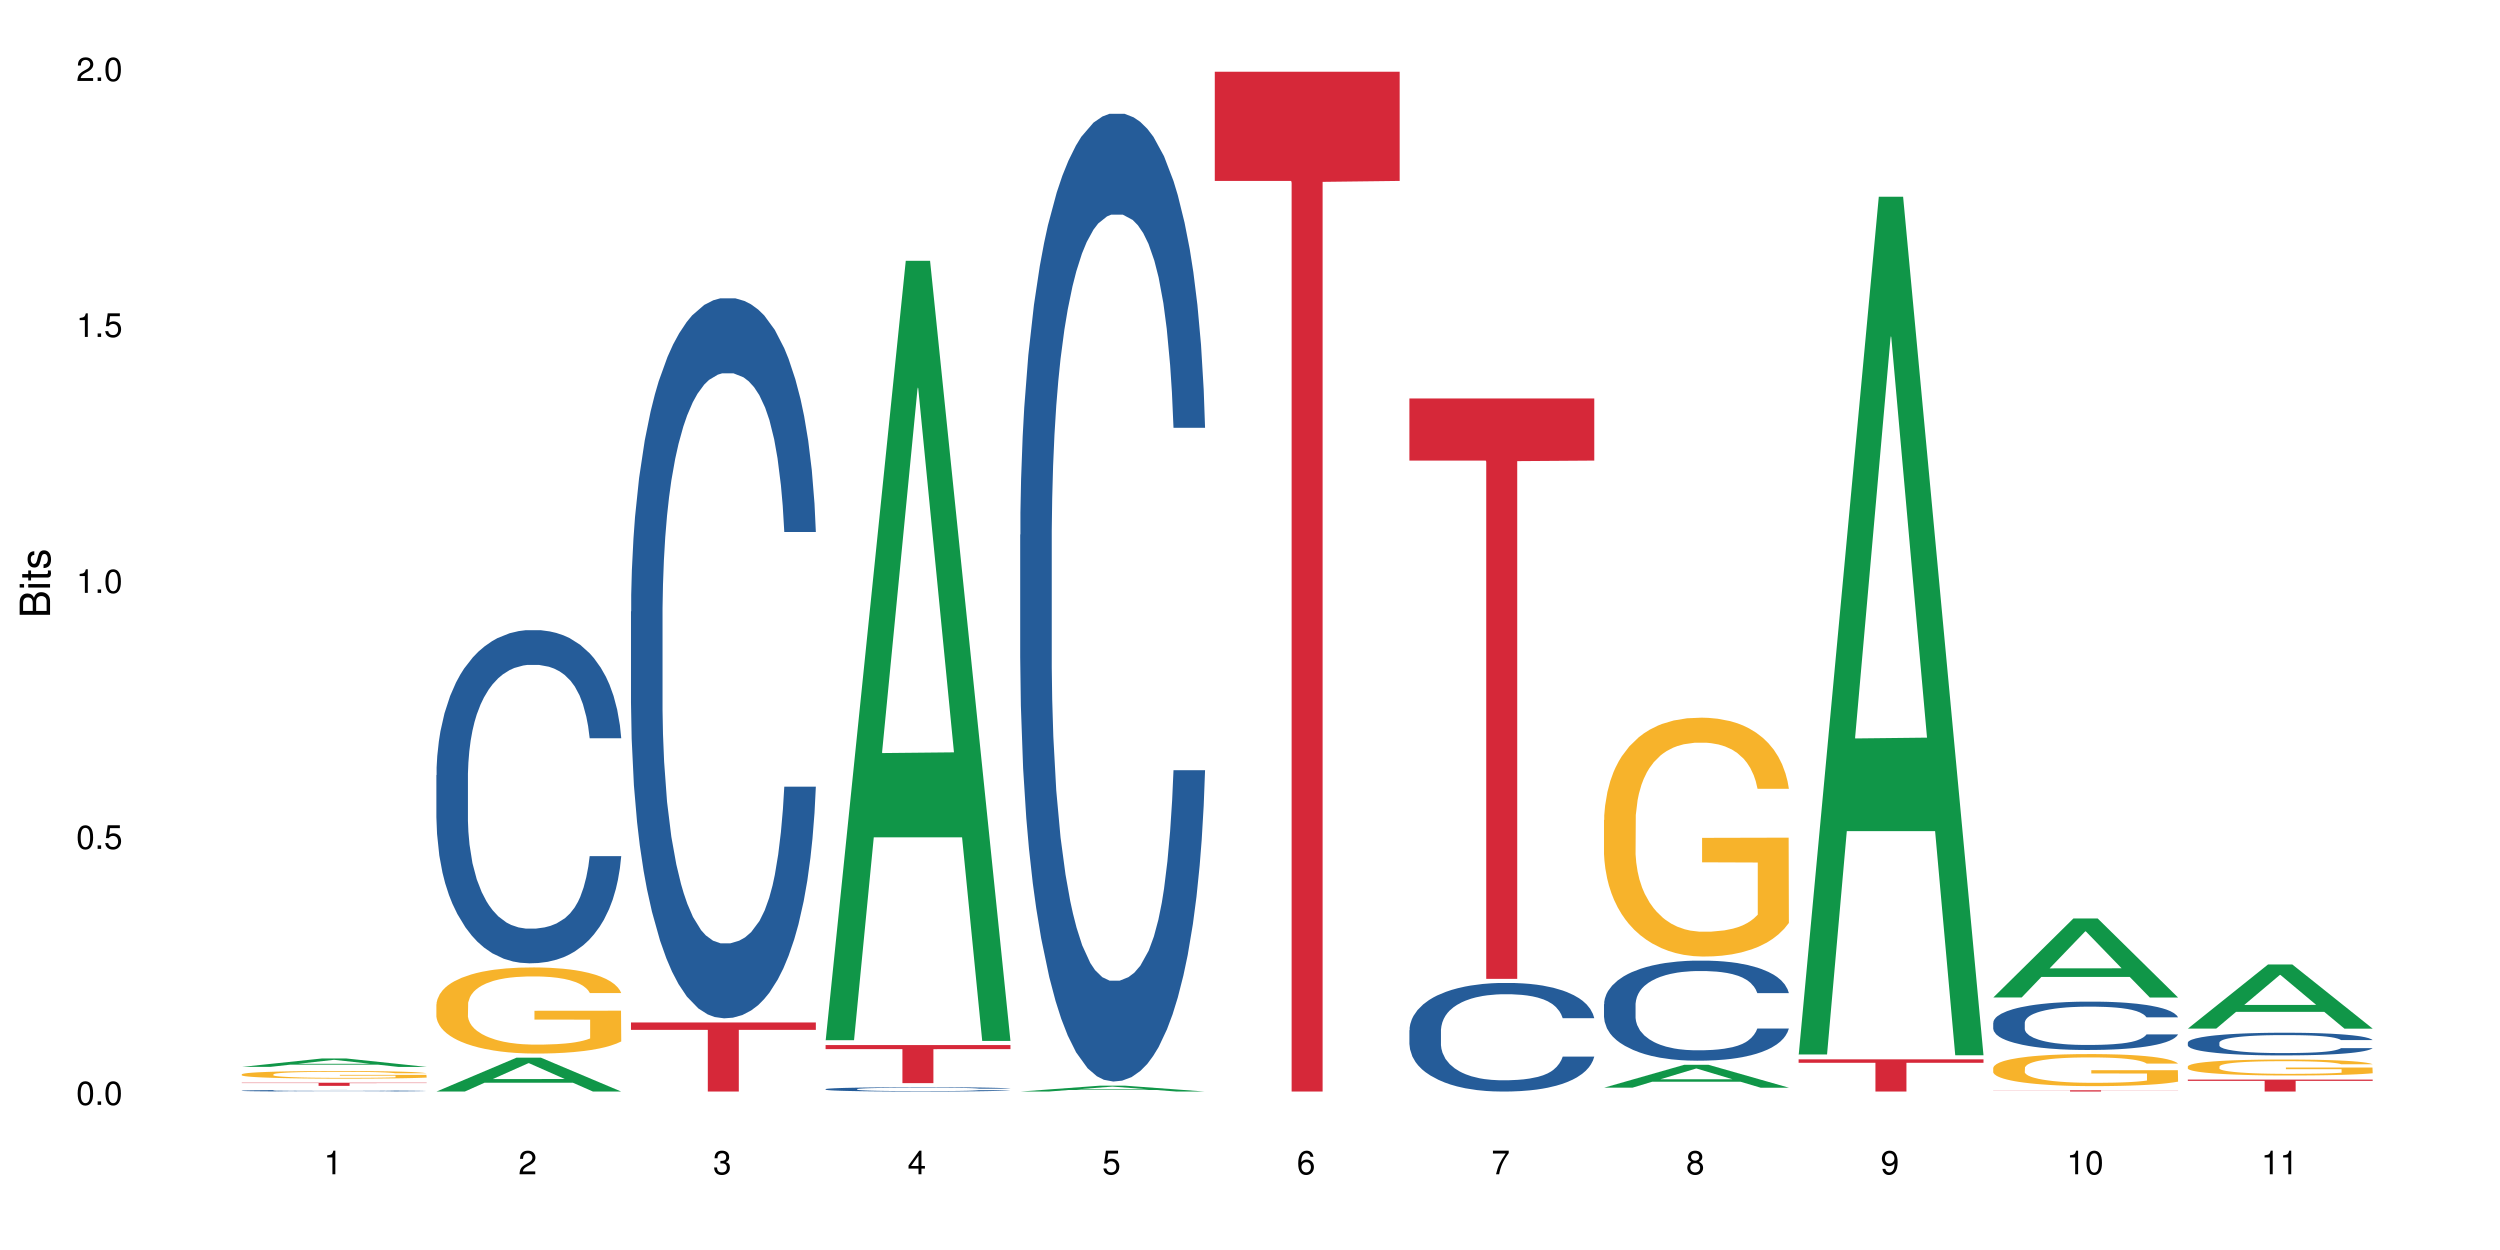 <?xml version="1.0" encoding="UTF-8"?>
<svg xmlns="http://www.w3.org/2000/svg" xmlns:xlink="http://www.w3.org/1999/xlink" width="720pt" height="360pt" viewBox="0 0 720 360" version="1.1">
<defs>
<g>
<symbol overflow="visible" id="glyph0-0">
<path style="stroke:none;" d=""/>
</symbol>
<symbol overflow="visible" id="glyph0-1">
<path style="stroke:none;" d="M 2.641 -6.797 C 2 -6.797 1.422 -6.531 1.078 -6.047 C 0.641 -5.453 0.406 -4.547 0.406 -3.297 C 0.406 -1 1.188 0.219 2.641 0.219 C 4.078 0.219 4.859 -1 4.859 -3.234 C 4.859 -4.562 4.656 -5.438 4.203 -6.047 C 3.844 -6.531 3.281 -6.797 2.641 -6.797 Z M 2.641 -6.047 C 3.547 -6.047 4 -5.125 4 -3.312 C 4 -1.375 3.562 -0.484 2.625 -0.484 C 1.734 -0.484 1.281 -1.422 1.281 -3.281 C 1.281 -5.141 1.734 -6.047 2.641 -6.047 Z M 2.641 -6.047 "/>
</symbol>
<symbol overflow="visible" id="glyph0-2">
<path style="stroke:none;" d="M 1.828 -1 L 0.828 -1 L 0.828 0 L 1.828 0 Z M 1.828 -1 "/>
</symbol>
<symbol overflow="visible" id="glyph0-3">
<path style="stroke:none;" d="M 4.562 -6.797 L 1.062 -6.797 L 0.547 -3.094 L 1.328 -3.094 C 1.719 -3.562 2.047 -3.734 2.578 -3.734 C 3.484 -3.734 4.062 -3.109 4.062 -2.094 C 4.062 -1.125 3.484 -0.531 2.578 -0.531 C 1.828 -0.531 1.375 -0.906 1.188 -1.672 L 0.328 -1.672 C 0.453 -1.109 0.547 -0.844 0.75 -0.594 C 1.125 -0.078 1.828 0.219 2.594 0.219 C 3.969 0.219 4.922 -0.781 4.922 -2.219 C 4.922 -3.562 4.031 -4.484 2.719 -4.484 C 2.25 -4.484 1.859 -4.359 1.469 -4.062 L 1.734 -5.969 L 4.562 -5.969 Z M 4.562 -6.797 "/>
</symbol>
<symbol overflow="visible" id="glyph0-4">
<path style="stroke:none;" d="M 2.484 -4.844 L 2.484 0 L 3.328 0 L 3.328 -6.797 L 2.766 -6.797 C 2.469 -5.75 2.281 -5.609 0.984 -5.453 L 0.984 -4.844 Z M 2.484 -4.844 "/>
</symbol>
<symbol overflow="visible" id="glyph0-5">
<path style="stroke:none;" d="M 4.859 -0.828 L 1.281 -0.828 C 1.359 -1.391 1.672 -1.75 2.5 -2.234 L 3.469 -2.75 C 4.406 -3.266 4.906 -3.969 4.906 -4.812 C 4.906 -5.375 4.672 -5.906 4.266 -6.266 C 3.859 -6.625 3.375 -6.797 2.719 -6.797 C 1.859 -6.797 1.219 -6.5 0.844 -5.922 C 0.609 -5.562 0.5 -5.125 0.484 -4.438 L 1.328 -4.438 C 1.359 -4.906 1.406 -5.188 1.531 -5.406 C 1.75 -5.812 2.188 -6.062 2.703 -6.062 C 3.469 -6.062 4.031 -5.516 4.031 -4.781 C 4.031 -4.25 3.719 -3.797 3.125 -3.438 L 2.234 -2.938 C 0.812 -2.141 0.406 -1.5 0.328 0 L 4.859 0 Z M 4.859 -0.828 "/>
</symbol>
<symbol overflow="visible" id="glyph0-6">
<path style="stroke:none;" d="M 2.125 -3.125 L 2.578 -3.125 C 3.516 -3.125 3.984 -2.703 3.984 -1.891 C 3.984 -1.031 3.469 -0.531 2.578 -0.531 C 1.656 -0.531 1.203 -0.984 1.156 -1.969 L 0.312 -1.969 C 0.344 -1.422 0.438 -1.078 0.609 -0.766 C 0.953 -0.109 1.625 0.219 2.547 0.219 C 3.953 0.219 4.859 -0.609 4.859 -1.906 C 4.859 -2.766 4.516 -3.25 3.703 -3.516 C 4.344 -3.766 4.656 -4.25 4.656 -4.938 C 4.656 -6.109 3.875 -6.797 2.578 -6.797 C 1.203 -6.797 0.484 -6.047 0.453 -4.609 L 1.297 -4.609 C 1.312 -5.016 1.344 -5.25 1.453 -5.453 C 1.641 -5.828 2.062 -6.062 2.594 -6.062 C 3.344 -6.062 3.797 -5.625 3.797 -4.906 C 3.797 -4.422 3.609 -4.141 3.25 -3.984 C 3.016 -3.891 2.719 -3.844 2.125 -3.844 Z M 2.125 -3.125 "/>
</symbol>
<symbol overflow="visible" id="glyph0-7">
<path style="stroke:none;" d="M 3.141 -1.625 L 3.141 0 L 3.984 0 L 3.984 -1.625 L 4.984 -1.625 L 4.984 -2.391 L 3.984 -2.391 L 3.984 -6.797 L 3.359 -6.797 L 0.266 -2.516 L 0.266 -1.625 Z M 3.141 -2.391 L 1 -2.391 L 3.141 -5.359 Z M 3.141 -2.391 "/>
</symbol>
<symbol overflow="visible" id="glyph0-8">
<path style="stroke:none;" d="M 4.781 -5.031 C 4.609 -6.141 3.891 -6.797 2.844 -6.797 C 2.094 -6.797 1.422 -6.438 1.031 -5.828 C 0.609 -5.172 0.406 -4.344 0.406 -3.094 C 0.406 -1.953 0.578 -1.234 0.984 -0.625 C 1.359 -0.078 1.953 0.219 2.703 0.219 C 3.984 0.219 4.922 -0.734 4.922 -2.078 C 4.922 -3.344 4.062 -4.234 2.844 -4.234 C 2.172 -4.234 1.641 -3.969 1.281 -3.469 C 1.281 -5.125 1.828 -6.047 2.797 -6.047 C 3.391 -6.047 3.797 -5.672 3.938 -5.031 Z M 2.734 -3.484 C 3.547 -3.484 4.062 -2.922 4.062 -2 C 4.062 -1.156 3.484 -0.531 2.703 -0.531 C 1.922 -0.531 1.328 -1.188 1.328 -2.047 C 1.328 -2.891 1.906 -3.484 2.734 -3.484 Z M 2.734 -3.484 "/>
</symbol>
<symbol overflow="visible" id="glyph0-9">
<path style="stroke:none;" d="M 4.984 -6.797 L 0.438 -6.797 L 0.438 -5.969 L 4.109 -5.969 C 2.5 -3.656 1.828 -2.234 1.328 0 L 2.219 0 C 2.594 -2.172 3.453 -4.047 4.984 -6.094 Z M 4.984 -6.797 "/>
</symbol>
<symbol overflow="visible" id="glyph0-10">
<path style="stroke:none;" d="M 3.75 -3.578 C 4.453 -4 4.688 -4.344 4.688 -4.984 C 4.688 -6.047 3.844 -6.797 2.641 -6.797 C 1.438 -6.797 0.594 -6.047 0.594 -4.984 C 0.594 -4.359 0.828 -4.016 1.516 -3.578 C 0.734 -3.203 0.359 -2.641 0.359 -1.891 C 0.359 -0.641 1.297 0.219 2.641 0.219 C 3.984 0.219 4.922 -0.641 4.922 -1.875 C 4.922 -2.641 4.531 -3.203 3.75 -3.578 Z M 2.641 -6.047 C 3.359 -6.047 3.812 -5.625 3.812 -4.969 C 3.812 -4.344 3.344 -3.922 2.641 -3.922 C 1.922 -3.922 1.453 -4.344 1.453 -4.984 C 1.453 -5.625 1.922 -6.047 2.641 -6.047 Z M 2.641 -3.203 C 3.484 -3.203 4.062 -2.672 4.062 -1.875 C 4.062 -1.062 3.484 -0.531 2.625 -0.531 C 1.797 -0.531 1.219 -1.078 1.219 -1.875 C 1.219 -2.672 1.797 -3.203 2.641 -3.203 Z M 2.641 -3.203 "/>
</symbol>
<symbol overflow="visible" id="glyph0-11">
<path style="stroke:none;" d="M 0.516 -1.547 C 0.672 -0.438 1.406 0.219 2.438 0.219 C 3.188 0.219 3.859 -0.141 4.266 -0.75 C 4.688 -1.406 4.891 -2.25 4.891 -3.484 C 4.891 -4.625 4.703 -5.359 4.312 -5.953 C 3.938 -6.5 3.344 -6.797 2.594 -6.797 C 1.297 -6.797 0.359 -5.844 0.359 -4.516 C 0.359 -3.25 1.234 -2.344 2.453 -2.344 C 3.094 -2.344 3.562 -2.578 4.016 -3.109 C 4 -1.453 3.469 -0.531 2.5 -0.531 C 1.906 -0.531 1.484 -0.906 1.359 -1.547 Z M 2.578 -6.062 C 3.375 -6.062 3.969 -5.406 3.969 -4.531 C 3.969 -3.688 3.375 -3.094 2.547 -3.094 C 1.734 -3.094 1.234 -3.672 1.234 -4.578 C 1.234 -5.438 1.797 -6.062 2.578 -6.062 Z M 2.578 -6.062 "/>
</symbol>
<symbol overflow="visible" id="glyph1-0">
<path style="stroke:none;" d=""/>
</symbol>
<symbol overflow="visible" id="glyph1-1">
<path style="stroke:none;" d="M 0 -0.953 L 0 -4.891 C 0 -5.719 -0.234 -6.344 -0.734 -6.797 C -1.188 -7.234 -1.812 -7.469 -2.5 -7.469 C -3.547 -7.469 -4.188 -7 -4.625 -5.875 C -4.984 -6.672 -5.641 -7.094 -6.531 -7.094 C -7.156 -7.094 -7.734 -6.859 -8.141 -6.391 C -8.562 -5.938 -8.75 -5.344 -8.75 -4.5 L -8.75 -0.953 Z M -4.984 -2.062 L -7.766 -2.062 L -7.766 -4.219 C -7.766 -4.844 -7.688 -5.203 -7.453 -5.5 C -7.219 -5.812 -6.859 -5.969 -6.375 -5.969 C -5.906 -5.969 -5.531 -5.812 -5.297 -5.5 C -5.062 -5.203 -4.984 -4.844 -4.984 -4.219 Z M -0.984 -2.062 L -4 -2.062 L -4 -4.781 C -4 -5.328 -3.859 -5.688 -3.578 -5.953 C -3.297 -6.219 -2.922 -6.359 -2.484 -6.359 C -2.062 -6.359 -1.688 -6.219 -1.406 -5.953 C -1.109 -5.688 -0.984 -5.328 -0.984 -4.781 Z M -0.984 -2.062 "/>
</symbol>
<symbol overflow="visible" id="glyph1-2">
<path style="stroke:none;" d="M -6.281 -1.797 L -6.281 -0.797 L 0 -0.797 L 0 -1.797 Z M -8.75 -1.797 L -8.75 -0.797 L -7.484 -0.797 L -7.484 -1.797 Z M -8.75 -1.797 "/>
</symbol>
<symbol overflow="visible" id="glyph1-3">
<path style="stroke:none;" d="M -6.281 -3.047 L -6.281 -2.016 L -8.016 -2.016 L -8.016 -1.016 L -6.281 -1.016 L -6.281 -0.172 L -5.469 -0.172 L -5.469 -1.016 L -0.719 -1.016 C -0.078 -1.016 0.281 -1.453 0.281 -2.234 C 0.281 -2.469 0.25 -2.719 0.188 -3.047 L -0.641 -3.047 C -0.609 -2.922 -0.594 -2.766 -0.594 -2.562 C -0.594 -2.141 -0.719 -2.016 -1.156 -2.016 L -5.469 -2.016 L -5.469 -3.047 Z M -6.281 -3.047 "/>
</symbol>
<symbol overflow="visible" id="glyph1-4">
<path style="stroke:none;" d="M -4.531 -5.25 C -5.766 -5.25 -6.469 -4.422 -6.469 -2.969 C -6.469 -1.516 -5.719 -0.562 -4.547 -0.562 C -3.562 -0.562 -3.094 -1.062 -2.734 -2.562 L -2.516 -3.484 C -2.344 -4.188 -2.094 -4.469 -1.625 -4.469 C -1.047 -4.469 -0.641 -3.875 -0.641 -3 C -0.641 -2.453 -0.797 -2 -1.062 -1.75 C -1.25 -1.594 -1.422 -1.531 -1.875 -1.469 L -1.875 -0.406 C -0.422 -0.453 0.281 -1.266 0.281 -2.922 C 0.281 -4.5 -0.5 -5.516 -1.719 -5.516 C -2.656 -5.516 -3.172 -4.984 -3.469 -3.734 L -3.703 -2.766 C -3.891 -1.953 -4.156 -1.609 -4.594 -1.609 C -5.172 -1.609 -5.547 -2.125 -5.547 -2.938 C -5.547 -3.75 -5.203 -4.172 -4.531 -4.203 Z M -4.531 -5.25 "/>
</symbol>
</g>
</defs>
<g id="surface13256">
<rect x="0" y="0" width="720" height="360" style="fill:rgb(100%,100%,100%);fill-opacity:1;stroke:none;"/>
<path style=" stroke:none;fill-rule:nonzero;fill:rgb(6.275%,58.824%,28.235%);fill-opacity:1;" d="M 69.629 307.266 L 69.688 307.262 L 92.723 304.84 L 99.723 304.84 L 122.875 307.27 L 114.738 307.27 L 108.938 306.633 L 83.508 306.633 L 77.82 307.266 L 69.629 307.266 L 85.957 306.371 L 106.605 306.371 L 96.309 305.238 L 96.195 305.234 L 96.082 305.242 L 85.898 306.371 L 85.957 306.371 Z M 69.629 307.266 "/>
<path style=" stroke:none;fill-rule:nonzero;fill:rgb(14.51%,36.078%,60%);fill-opacity:1;" d="M 69.629 314.109 L 69.695 314.109 L 69.695 314.102 L 69.891 314.086 L 70.344 314.066 L 70.797 314.051 L 71.969 314.027 L 73.59 314 L 75.277 313.984 L 76.512 313.973 L 77.617 313.965 L 80.148 313.949 L 81.773 313.941 L 83.523 313.934 L 85.668 313.926 L 87.227 313.922 L 90.73 313.914 L 93.328 313.914 L 95.344 313.91 L 99.691 313.91 L 102.289 313.914 L 104.172 313.914 L 106.25 313.918 L 108.004 313.922 L 111.055 313.93 L 113.781 313.941 L 115.016 313.949 L 116.965 313.961 L 118.457 313.977 L 119.496 313.988 L 120.664 314 L 121.703 314.02 L 122.484 314.043 L 122.875 314.059 L 113.781 314.059 L 113.328 314.043 L 112.809 314.031 L 111.836 314.012 L 110.859 314 L 109.496 313.988 L 108.266 313.98 L 106.574 313.973 L 105.082 313.969 L 103.523 313.965 L 102.031 313.961 L 94.629 313.961 L 92.098 313.965 L 90.73 313.965 L 88.785 313.973 L 87.422 313.977 L 85.797 313.984 L 84.695 313.992 L 83.328 314.004 L 82.355 314.012 L 81.254 314.027 L 80.602 314.039 L 80.02 314.051 L 79.5 314.062 L 79.109 314.078 L 78.852 314.094 L 78.719 314.109 L 78.719 314.176 L 78.852 314.188 L 79.176 314.207 L 80.02 314.234 L 81.254 314.254 L 82.68 314.273 L 84.043 314.285 L 84.824 314.289 L 85.863 314.297 L 87.484 314.305 L 89.824 314.312 L 91.188 314.316 L 93.266 314.32 L 95.406 314.324 L 98.266 314.324 L 100.797 314.32 L 102.484 314.32 L 104.238 314.316 L 106.641 314.309 L 108.133 314.301 L 109.434 314.293 L 110.406 314.285 L 111.055 314.277 L 112.031 314.266 L 112.809 314.25 L 113.395 314.238 L 113.781 314.223 L 122.875 314.223 L 122.484 314.238 L 121.898 314.258 L 121.316 314.27 L 120.406 314.281 L 119.367 314.297 L 117.875 314.312 L 116.641 314.32 L 115.016 314.332 L 113.523 314.34 L 111.898 314.348 L 109.496 314.355 L 107.938 314.359 L 106.25 314.363 L 104.238 314.367 L 101.707 314.367 L 98.977 314.371 L 93.719 314.371 L 91.707 314.367 L 89.043 314.363 L 85.73 314.355 L 83.328 314.348 L 81.445 314.34 L 79.824 314.332 L 78.004 314.32 L 75.668 314.301 L 74.238 314.289 L 73.266 314.277 L 72.16 314.262 L 71.383 314.246 L 70.473 314.223 L 69.824 314.191 L 69.629 314.168 Z M 69.629 314.109 "/>
<path style=" stroke:none;fill-rule:nonzero;fill:rgb(96.863%,70.196%,16.863%);fill-opacity:1;" d="M 69.629 309.395 L 69.695 309.391 L 69.695 309.352 L 69.953 309.262 L 70.602 309.137 L 71.449 309.031 L 72.355 308.953 L 72.941 308.91 L 73.914 308.848 L 74.758 308.805 L 76.902 308.715 L 79.629 308.629 L 81.121 308.594 L 82.809 308.559 L 85.215 308.52 L 86.316 308.508 L 89.691 308.473 L 93.523 308.453 L 97.746 308.449 L 99.691 308.449 L 102.355 308.457 L 105.992 308.48 L 108.07 308.5 L 109.691 308.52 L 111.379 308.547 L 113.457 308.586 L 115.406 308.637 L 116.965 308.684 L 118.523 308.742 L 119.82 308.809 L 120.926 308.879 L 121.898 308.965 L 122.484 309.035 L 122.875 309.105 L 113.848 309.105 L 113.328 309.035 L 112.742 308.98 L 111.77 308.914 L 110.797 308.863 L 109.82 308.828 L 108.004 308.773 L 106.445 308.742 L 104.496 308.715 L 102.613 308.695 L 100.473 308.684 L 99.172 308.68 L 95.73 308.68 L 92.613 308.695 L 90.797 308.711 L 89.5 308.727 L 87.68 308.758 L 86.578 308.781 L 85.926 308.797 L 83.98 308.859 L 82.68 308.914 L 81.965 308.953 L 81.059 309.016 L 80.406 309.07 L 79.695 309.148 L 79.305 309.211 L 78.785 309.348 L 78.719 309.711 L 78.914 309.785 L 79.305 309.867 L 79.824 309.941 L 80.602 310.02 L 81.383 310.078 L 82.746 310.156 L 83.914 310.207 L 84.824 310.242 L 86.578 310.297 L 87.289 310.316 L 88.98 310.352 L 90.73 310.379 L 92.875 310.402 L 94.5 310.414 L 97.094 310.426 L 100.406 310.426 L 104.305 310.414 L 106.77 310.398 L 108.457 310.383 L 109.562 310.367 L 110.926 310.344 L 111.898 310.324 L 112.809 310.301 L 113.914 310.27 L 113.914 309.785 L 97.875 309.785 L 97.875 309.559 L 122.809 309.555 L 122.875 310.344 L 121.512 310.398 L 119.82 310.453 L 118.199 310.492 L 116.512 310.527 L 114.109 310.566 L 112.16 310.59 L 109.172 310.617 L 106.445 310.637 L 103.59 310.648 L 101.055 310.652 L 98.07 310.656 L 95.406 310.652 L 92.551 310.641 L 90.277 310.625 L 86.121 310.578 L 83.523 310.535 L 81.836 310.5 L 80.082 310.457 L 78.332 310.406 L 76.773 310.352 L 75.734 310.312 L 74.695 310.262 L 73.59 310.203 L 72.551 310.133 L 71.773 310.07 L 71.059 310 L 70.539 309.934 L 70.02 309.844 L 69.758 309.77 L 69.629 309.707 Z M 69.629 309.395 "/>
<path style=" stroke:none;fill-rule:nonzero;fill:rgb(83.922%,15.686%,22.353%);fill-opacity:1;" d="M 69.629 311.836 L 122.875 311.836 L 122.875 311.93 L 100.684 311.934 L 100.684 312.73 L 91.754 312.73 L 91.754 311.934 L 91.625 311.93 L 69.629 311.93 Z M 69.629 311.836 "/>
<path style=" stroke:none;fill-rule:nonzero;fill:rgb(6.275%,58.824%,28.235%);fill-opacity:1;" d="M 125.676 314.363 L 125.734 314.352 L 148.77 304.605 L 155.77 304.605 L 178.918 314.371 L 170.785 314.371 L 164.984 311.82 L 139.555 311.82 L 133.867 314.363 L 125.676 314.363 L 142 310.77 L 162.652 310.758 L 152.355 306.203 L 152.242 306.191 L 152.129 306.219 L 141.945 310.758 L 142 310.77 Z M 125.676 314.363 "/>
<path style=" stroke:none;fill-rule:nonzero;fill:rgb(14.51%,36.078%,60%);fill-opacity:1;" d="M 125.676 223.238 L 125.742 223.152 L 125.742 221.047 L 125.934 217.715 L 126.391 213.504 L 126.844 210.609 L 128.012 205.438 L 129.637 200.438 L 131.324 196.578 L 132.559 194.301 L 133.664 192.547 L 136.195 189.301 L 137.816 187.633 L 139.57 186.145 L 141.715 184.652 L 143.273 183.773 L 146.777 182.371 L 149.375 181.758 L 151.391 181.496 L 155.738 181.496 L 158.336 181.848 L 160.219 182.285 L 162.297 182.984 L 164.051 183.773 L 167.102 185.703 L 169.828 188.16 L 171.062 189.562 L 173.012 192.281 L 174.504 194.914 L 175.543 197.191 L 176.711 200.438 L 177.75 204.383 L 178.531 208.855 L 178.918 212.629 L 169.828 212.629 L 169.375 209.121 L 168.855 206.402 L 167.883 202.805 L 166.906 200.262 L 165.543 197.719 L 164.309 196.055 L 162.621 194.387 L 161.129 193.336 L 159.57 192.547 L 158.078 192.02 L 155.219 191.492 L 151.906 191.492 L 150.676 191.668 L 148.141 192.371 L 146.777 192.984 L 144.832 194.211 L 143.469 195.352 L 141.844 197.105 L 140.738 198.598 L 139.375 200.875 L 138.402 202.895 L 137.297 205.789 L 136.648 207.98 L 136.066 210.438 L 135.547 213.328 L 135.156 216.398 L 134.895 219.645 L 134.766 222.801 L 134.766 236.395 L 134.895 239.551 L 135.219 243.234 L 136.066 248.586 L 137.297 253.23 L 138.727 256.914 L 140.09 259.547 L 140.871 260.773 L 141.91 262.176 L 143.531 263.93 L 145.871 265.688 L 147.234 266.387 L 149.312 267.09 L 151.453 267.441 L 154.312 267.441 L 156.844 267.09 L 158.531 266.648 L 160.285 265.949 L 162.688 264.457 L 164.18 263.055 L 165.48 261.387 L 166.453 259.723 L 167.102 258.32 L 168.074 255.602 L 168.855 252.617 L 169.441 249.551 L 169.828 246.566 L 178.918 246.566 L 178.531 250.074 L 177.945 253.496 L 177.363 256.039 L 176.453 259.109 L 175.414 261.828 L 173.922 264.895 L 172.688 266.914 L 171.062 269.105 L 169.57 270.773 L 167.945 272.262 L 165.543 274.016 L 163.984 274.895 L 162.297 275.684 L 160.285 276.383 L 157.754 277 L 155.023 277.348 L 152.492 277.438 L 149.766 277.262 L 147.754 276.91 L 145.09 276.121 L 141.777 274.543 L 139.375 272.875 L 137.492 271.211 L 135.871 269.457 L 134.051 267.09 L 131.715 263.23 L 130.285 260.25 L 129.312 257.793 L 128.207 254.371 L 127.43 251.305 L 126.52 246.391 L 125.871 240.164 L 125.676 235.344 Z M 125.676 223.238 "/>
<path style=" stroke:none;fill-rule:nonzero;fill:rgb(96.863%,70.196%,16.863%);fill-opacity:1;" d="M 125.676 289.242 L 125.742 289.223 L 125.742 288.766 L 126 287.746 L 126.648 286.344 L 127.492 285.188 L 128.402 284.281 L 128.988 283.805 L 129.961 283.125 L 130.805 282.629 L 132.949 281.609 L 135.676 280.656 L 137.168 280.25 L 138.855 279.863 L 141.258 279.434 L 142.363 279.273 L 145.738 278.91 L 149.57 278.684 L 153.793 278.617 L 155.738 278.641 L 158.402 278.73 L 162.039 278.98 L 164.117 279.207 L 165.738 279.434 L 167.426 279.727 L 169.504 280.18 L 171.453 280.723 L 173.012 281.27 L 174.57 281.949 L 175.867 282.672 L 176.973 283.465 L 177.945 284.418 L 178.531 285.211 L 178.918 286.004 L 169.895 286.004 L 169.375 285.211 L 168.789 284.598 L 167.816 283.852 L 166.844 283.309 L 165.867 282.875 L 164.051 282.289 L 162.492 281.926 L 160.543 281.609 L 158.66 281.402 L 156.52 281.27 L 155.219 281.223 L 151.777 281.223 L 148.66 281.383 L 146.844 281.562 L 145.543 281.742 L 143.727 282.082 L 142.621 282.355 L 141.973 282.535 L 140.027 283.238 L 138.727 283.875 L 138.012 284.305 L 137.105 284.984 L 136.453 285.594 L 135.738 286.5 L 135.352 287.18 L 134.832 288.723 L 134.766 292.801 L 134.961 293.66 L 135.352 294.59 L 135.871 295.406 L 136.648 296.266 L 137.43 296.926 L 138.793 297.809 L 139.961 298.398 L 140.871 298.781 L 142.621 299.395 L 143.336 299.598 L 145.023 300.008 L 146.777 300.324 L 148.922 300.594 L 150.543 300.73 L 153.141 300.844 L 156.453 300.844 L 160.348 300.707 L 162.816 300.527 L 164.504 300.348 L 165.609 300.188 L 166.973 299.938 L 167.945 299.711 L 168.855 299.461 L 169.961 299.078 L 169.961 293.66 L 153.922 293.641 L 153.922 291.102 L 178.855 291.078 L 178.918 299.938 L 177.555 300.551 L 175.867 301.141 L 174.246 301.594 L 172.555 301.977 L 170.152 302.406 L 168.207 302.68 L 165.219 302.996 L 162.492 303.199 L 159.637 303.336 L 157.102 303.406 L 154.117 303.426 L 151.453 303.383 L 148.598 303.246 L 146.324 303.066 L 144.246 302.84 L 142.168 302.543 L 139.57 302.066 L 137.883 301.684 L 136.129 301.207 L 134.375 300.641 L 132.816 300.027 L 131.777 299.555 L 130.742 299.008 L 129.637 298.328 L 128.598 297.559 L 127.82 296.855 L 127.105 296.062 L 126.586 295.316 L 126.066 294.297 L 125.805 293.48 L 125.676 292.777 Z M 125.676 289.242 "/>
<path style=" stroke:none;fill-rule:nonzero;fill:rgb(14.51%,36.078%,60%);fill-opacity:1;" d="M 181.723 176.141 L 181.785 175.953 L 181.785 171.402 L 181.98 164.199 L 182.438 155.102 L 182.891 148.848 L 184.059 137.664 L 185.684 126.859 L 187.371 118.52 L 188.605 113.59 L 189.707 109.801 L 192.242 102.785 L 193.863 99.188 L 195.617 95.965 L 197.762 92.742 L 199.32 90.844 L 202.824 87.812 L 205.422 86.484 L 207.434 85.918 L 211.785 85.918 L 214.383 86.676 L 216.266 87.625 L 218.344 89.141 L 220.098 90.844 L 223.148 95.016 L 225.875 100.324 L 227.109 103.355 L 229.059 109.23 L 230.551 114.918 L 231.59 119.848 L 232.758 126.859 L 233.797 135.391 L 234.578 145.055 L 234.965 153.207 L 225.875 153.207 L 225.422 145.625 L 224.902 139.75 L 223.926 131.977 L 222.953 126.48 L 221.59 120.984 L 220.355 117.383 L 218.668 113.781 L 217.176 111.508 L 215.617 109.801 L 214.121 108.664 L 211.266 107.527 L 207.953 107.527 L 206.723 107.906 L 204.188 109.422 L 202.824 110.746 L 200.875 113.402 L 199.512 115.867 L 197.891 119.656 L 196.785 122.879 L 195.422 127.809 L 194.449 132.168 L 193.344 138.422 L 192.695 143.16 L 192.109 148.469 L 191.59 154.723 L 191.203 161.355 L 190.941 168.371 L 190.812 175.195 L 190.812 204.574 L 190.941 211.398 L 191.266 219.359 L 192.109 230.922 L 193.344 240.969 L 194.773 248.93 L 196.137 254.613 L 196.918 257.27 L 197.953 260.301 L 199.578 264.09 L 201.914 267.883 L 203.281 269.398 L 205.355 270.914 L 207.5 271.672 L 210.355 271.672 L 212.891 270.914 L 214.578 269.969 L 216.332 268.453 L 218.734 265.23 L 220.227 262.195 L 221.523 258.594 L 222.5 254.992 L 223.148 251.961 L 224.121 246.086 L 224.902 239.641 L 225.484 233.008 L 225.875 226.562 L 234.965 226.562 L 234.578 234.145 L 233.992 241.535 L 233.406 247.031 L 232.5 253.668 L 231.461 259.543 L 229.965 266.176 L 228.734 270.535 L 227.109 275.273 L 225.617 278.875 L 223.992 282.098 L 221.59 285.891 L 220.031 287.785 L 218.344 289.492 L 216.332 291.008 L 213.797 292.336 L 211.07 293.094 L 208.539 293.281 L 205.812 292.902 L 203.801 292.145 L 201.137 290.438 L 197.824 287.027 L 195.422 283.426 L 193.539 279.824 L 191.918 276.031 L 190.098 270.914 L 187.762 262.574 L 186.332 256.129 L 185.359 250.824 L 184.254 243.43 L 183.477 236.797 L 182.566 226.184 L 181.918 212.723 L 181.723 202.301 Z M 181.723 176.141 "/>
<path style=" stroke:none;fill-rule:nonzero;fill:rgb(83.922%,15.686%,22.353%);fill-opacity:1;" d="M 181.723 294.461 L 234.965 294.461 L 234.965 296.594 L 212.777 296.609 L 212.777 314.371 L 203.848 314.371 L 203.848 296.629 L 203.719 296.594 L 181.723 296.594 Z M 181.723 294.461 "/>
<path style=" stroke:none;fill-rule:nonzero;fill:rgb(6.275%,58.824%,28.235%);fill-opacity:1;" d="M 237.77 299.586 L 237.824 299.375 L 260.863 75.105 L 267.859 75.105 L 291.012 299.797 L 282.879 299.797 L 277.074 241.145 L 251.648 241.145 L 245.961 299.586 L 237.77 299.586 L 254.094 216.883 L 274.742 216.672 L 264.449 111.816 L 264.332 111.605 L 264.219 112.238 L 254.039 216.672 L 254.094 216.883 Z M 237.77 299.586 "/>
<path style=" stroke:none;fill-rule:nonzero;fill:rgb(14.51%,36.078%,60%);fill-opacity:1;" d="M 237.77 313.664 L 237.832 313.664 L 237.832 313.637 L 238.027 313.594 L 238.484 313.539 L 238.938 313.5 L 240.105 313.434 L 241.73 313.367 L 243.418 313.316 L 244.652 313.289 L 245.754 313.266 L 248.289 313.223 L 249.91 313.203 L 251.664 313.184 L 253.805 313.164 L 255.363 313.152 L 258.871 313.133 L 261.469 313.125 L 263.48 313.121 L 267.832 313.121 L 270.43 313.125 L 272.312 313.133 L 274.391 313.141 L 276.145 313.152 L 279.195 313.176 L 281.922 313.207 L 283.156 313.227 L 285.105 313.262 L 286.598 313.297 L 287.637 313.324 L 288.805 313.367 L 289.844 313.418 L 290.621 313.477 L 291.012 313.527 L 281.922 313.527 L 281.469 313.48 L 280.949 313.445 L 279.973 313.398 L 279 313.367 L 277.637 313.332 L 276.402 313.312 L 274.715 313.289 L 273.223 313.277 L 271.664 313.266 L 270.168 313.258 L 267.312 313.25 L 264 313.25 L 262.766 313.254 L 260.234 313.262 L 258.871 313.27 L 256.922 313.285 L 255.559 313.301 L 253.938 313.324 L 252.832 313.344 L 251.469 313.375 L 250.496 313.398 L 249.391 313.438 L 248.742 313.465 L 248.156 313.5 L 247.637 313.535 L 247.25 313.574 L 246.988 313.617 L 246.859 313.66 L 246.859 313.836 L 246.988 313.879 L 247.312 313.926 L 248.156 313.996 L 249.391 314.055 L 250.82 314.102 L 252.184 314.137 L 252.961 314.152 L 254 314.172 L 255.625 314.195 L 257.961 314.219 L 259.324 314.227 L 261.402 314.234 L 263.547 314.242 L 266.402 314.242 L 268.938 314.234 L 270.625 314.23 L 272.379 314.223 L 274.781 314.203 L 276.273 314.184 L 277.57 314.16 L 278.547 314.141 L 279.195 314.121 L 280.168 314.086 L 280.949 314.047 L 281.531 314.008 L 281.922 313.969 L 291.012 313.969 L 290.621 314.016 L 290.039 314.059 L 289.453 314.094 L 288.547 314.133 L 287.508 314.168 L 286.012 314.207 L 284.777 314.234 L 283.156 314.262 L 281.664 314.285 L 280.039 314.305 L 277.637 314.324 L 276.078 314.336 L 274.391 314.348 L 272.379 314.355 L 269.844 314.363 L 267.117 314.371 L 264.586 314.371 L 261.859 314.367 L 259.844 314.363 L 257.184 314.355 L 253.871 314.332 L 251.469 314.312 L 249.586 314.289 L 247.961 314.266 L 246.145 314.234 L 243.809 314.188 L 242.379 314.148 L 241.406 314.113 L 240.301 314.07 L 239.523 314.031 L 238.613 313.965 L 237.965 313.887 L 237.77 313.824 Z M 237.77 313.664 "/>
<path style=" stroke:none;fill-rule:nonzero;fill:rgb(83.922%,15.686%,22.353%);fill-opacity:1;" d="M 237.77 300.977 L 291.012 300.977 L 291.012 302.152 L 268.82 302.16 L 268.82 311.941 L 259.895 311.941 L 259.895 302.172 L 259.766 302.152 L 237.77 302.152 Z M 237.77 300.977 "/>
<path style=" stroke:none;fill-rule:nonzero;fill:rgb(6.275%,58.824%,28.235%);fill-opacity:1;" d="M 293.816 314.367 L 293.871 314.367 L 316.91 312.664 L 323.906 312.664 L 347.059 314.371 L 338.926 314.371 L 333.121 313.926 L 307.695 313.926 L 302.008 314.367 L 293.816 314.367 L 310.141 313.742 L 330.789 313.738 L 320.492 312.945 L 320.379 312.941 L 320.266 312.945 L 310.082 313.738 L 310.141 313.742 Z M 293.816 314.367 "/>
<path style=" stroke:none;fill-rule:nonzero;fill:rgb(14.51%,36.078%,60%);fill-opacity:1;" d="M 293.816 154.043 L 293.879 153.785 L 293.879 147.672 L 294.074 137.992 L 294.527 125.762 L 294.984 117.355 L 296.152 102.324 L 297.777 87.805 L 299.465 76.594 L 300.699 69.969 L 301.801 64.875 L 304.332 55.449 L 305.957 50.609 L 307.711 46.277 L 309.852 41.945 L 311.41 39.398 L 314.918 35.32 L 317.516 33.539 L 319.527 32.773 L 323.879 32.773 L 326.477 33.793 L 328.359 35.066 L 330.438 37.105 L 332.191 39.398 L 335.242 45.004 L 337.969 52.137 L 339.203 56.211 L 341.148 64.109 L 342.645 71.754 L 343.684 78.379 L 344.852 87.805 L 345.891 99.27 L 346.668 112.262 L 347.059 123.215 L 337.969 123.215 L 337.516 113.023 L 336.996 105.129 L 336.02 94.684 L 335.047 87.293 L 333.684 79.906 L 332.449 75.066 L 330.762 70.223 L 329.266 67.168 L 327.711 64.875 L 326.215 63.348 L 323.359 61.816 L 320.047 61.816 L 318.812 62.328 L 316.281 64.363 L 314.918 66.148 L 312.969 69.715 L 311.605 73.027 L 309.984 78.121 L 308.879 82.453 L 307.516 89.078 L 306.543 94.938 L 305.438 103.344 L 304.789 109.711 L 304.203 116.848 L 303.684 125.254 L 303.293 134.172 L 303.035 143.598 L 302.906 152.77 L 302.906 192.258 L 303.035 201.426 L 303.359 212.129 L 304.203 227.668 L 305.438 241.172 L 306.867 251.871 L 308.23 259.512 L 309.008 263.082 L 310.047 267.156 L 311.672 272.25 L 314.008 277.348 L 315.371 279.387 L 317.449 281.422 L 319.594 282.441 L 322.449 282.441 L 324.98 281.422 L 326.672 280.148 L 328.422 278.109 L 330.824 273.781 L 332.32 269.703 L 333.617 264.863 L 334.594 260.023 L 335.242 255.945 L 336.215 248.051 L 336.996 239.387 L 337.578 230.469 L 337.969 221.809 L 347.059 221.809 L 346.668 232 L 346.086 241.934 L 345.5 249.324 L 344.59 258.238 L 343.551 266.137 L 342.059 275.055 L 340.824 280.914 L 339.203 287.281 L 337.707 292.125 L 336.086 296.453 L 333.684 301.551 L 332.125 304.098 L 330.438 306.391 L 328.422 308.43 L 325.891 310.211 L 323.164 311.23 L 320.633 311.484 L 317.906 310.977 L 315.891 309.957 L 313.23 307.664 L 309.918 303.078 L 307.516 298.238 L 305.633 293.398 L 304.008 288.301 L 302.191 281.422 L 299.852 270.215 L 298.426 261.551 L 297.449 254.418 L 296.348 244.484 L 295.566 235.566 L 294.66 221.301 L 294.008 203.211 L 293.816 189.199 Z M 293.816 154.043 "/>
<path style=" stroke:none;fill-rule:nonzero;fill:rgb(83.922%,15.686%,22.353%);fill-opacity:1;" d="M 349.859 20.664 L 403.105 20.664 L 403.105 52.102 L 380.914 52.379 L 380.914 314.371 L 371.988 314.371 L 371.988 52.652 L 371.859 52.102 L 349.859 52.102 Z M 349.859 20.664 "/>
<path style=" stroke:none;fill-rule:nonzero;fill:rgb(14.51%,36.078%,60%);fill-opacity:1;" d="M 405.906 296.707 L 405.973 296.676 L 405.973 295.992 L 406.168 294.902 L 406.621 293.531 L 407.078 292.59 L 408.246 290.902 L 409.867 289.273 L 411.555 288.016 L 412.789 287.273 L 413.895 286.699 L 416.426 285.645 L 418.051 285.098 L 419.805 284.613 L 421.945 284.129 L 423.504 283.844 L 427.012 283.383 L 429.609 283.184 L 431.621 283.098 L 435.973 283.098 L 438.566 283.215 L 440.453 283.355 L 442.527 283.586 L 444.281 283.844 L 447.336 284.469 L 450.062 285.27 L 451.293 285.727 L 453.242 286.613 L 454.734 287.473 L 455.773 288.215 L 456.945 289.273 L 457.984 290.559 L 458.762 292.016 L 459.152 293.246 L 450.062 293.246 L 449.605 292.102 L 449.086 291.215 L 448.113 290.043 L 447.141 289.215 L 445.777 288.387 L 444.543 287.844 L 442.855 287.301 L 441.359 286.957 L 439.801 286.699 L 438.309 286.527 L 435.453 286.355 L 432.141 286.355 L 430.906 286.414 L 428.375 286.645 L 427.012 286.844 L 425.062 287.242 L 423.699 287.613 L 422.074 288.188 L 420.973 288.672 L 419.609 289.414 L 418.633 290.074 L 417.531 291.016 L 416.883 291.73 L 416.297 292.531 L 415.777 293.477 L 415.387 294.477 L 415.129 295.531 L 414.996 296.562 L 414.996 300.992 L 415.129 302.023 L 415.453 303.223 L 416.297 304.965 L 417.531 306.48 L 418.957 307.684 L 420.324 308.539 L 421.102 308.941 L 422.141 309.398 L 423.766 309.969 L 426.102 310.539 L 427.465 310.77 L 429.543 310.996 L 431.684 311.113 L 434.543 311.113 L 437.074 310.996 L 438.762 310.855 L 440.516 310.625 L 442.918 310.141 L 444.41 309.684 L 445.711 309.141 L 446.684 308.598 L 447.336 308.141 L 448.309 307.254 L 449.086 306.281 L 449.672 305.281 L 450.062 304.309 L 459.152 304.309 L 458.762 305.453 L 458.176 306.566 L 457.594 307.395 L 456.684 308.395 L 455.645 309.281 L 454.152 310.281 L 452.918 310.941 L 451.293 311.656 L 449.801 312.199 L 448.18 312.684 L 445.777 313.254 L 444.219 313.543 L 442.527 313.801 L 440.516 314.027 L 437.984 314.227 L 435.258 314.344 L 432.723 314.371 L 429.996 314.312 L 427.984 314.199 L 425.32 313.941 L 422.012 313.426 L 419.609 312.883 L 417.727 312.34 L 416.102 311.77 L 414.285 310.996 L 411.945 309.738 L 410.52 308.77 L 409.543 307.969 L 408.441 306.852 L 407.66 305.852 L 406.75 304.25 L 406.102 302.223 L 405.906 300.648 Z M 405.906 296.707 "/>
<path style=" stroke:none;fill-rule:nonzero;fill:rgb(83.922%,15.686%,22.353%);fill-opacity:1;" d="M 405.906 114.758 L 459.152 114.758 L 459.152 132.648 L 436.961 132.805 L 436.961 281.918 L 428.035 281.918 L 428.035 132.965 L 427.902 132.648 L 405.906 132.648 Z M 405.906 114.758 "/>
<path style=" stroke:none;fill-rule:nonzero;fill:rgb(6.275%,58.824%,28.235%);fill-opacity:1;" d="M 461.953 313.254 L 462.012 313.246 L 485.051 306.664 L 492.047 306.664 L 515.199 313.258 L 507.062 313.258 L 501.262 311.539 L 475.832 311.539 L 470.145 313.254 L 461.953 313.254 L 478.281 310.824 L 498.93 310.82 L 488.633 307.742 L 488.52 307.734 L 488.406 307.754 L 478.223 310.82 L 478.281 310.824 Z M 461.953 313.254 "/>
<path style=" stroke:none;fill-rule:nonzero;fill:rgb(14.51%,36.078%,60%);fill-opacity:1;" d="M 461.953 289.207 L 462.02 289.18 L 462.02 288.547 L 462.215 287.547 L 462.668 286.281 L 463.121 285.414 L 464.293 283.859 L 465.914 282.359 L 467.602 281.199 L 468.836 280.516 L 469.941 279.988 L 472.473 279.012 L 474.098 278.512 L 475.848 278.066 L 477.992 277.617 L 479.551 277.352 L 483.059 276.934 L 485.652 276.746 L 487.668 276.668 L 492.016 276.668 L 494.613 276.773 L 496.496 276.906 L 498.574 277.117 L 500.328 277.352 L 503.379 277.934 L 506.109 278.672 L 507.34 279.094 L 509.289 279.91 L 510.781 280.699 L 511.82 281.383 L 512.992 282.359 L 514.027 283.543 L 514.809 284.887 L 515.199 286.02 L 506.109 286.02 L 505.652 284.965 L 505.133 284.148 L 504.16 283.07 L 503.188 282.305 L 501.82 281.543 L 500.59 281.039 L 498.898 280.539 L 497.406 280.223 L 495.848 279.988 L 494.355 279.828 L 491.496 279.672 L 488.188 279.672 L 486.953 279.723 L 484.422 279.934 L 483.059 280.117 L 481.109 280.488 L 479.746 280.832 L 478.121 281.355 L 477.02 281.805 L 475.656 282.488 L 474.68 283.094 L 473.578 283.965 L 472.926 284.621 L 472.344 285.359 L 471.824 286.23 L 471.434 287.152 L 471.176 288.125 L 471.043 289.074 L 471.043 293.156 L 471.176 294.105 L 471.5 295.211 L 472.344 296.816 L 473.578 298.215 L 475.004 299.32 L 476.367 300.109 L 477.148 300.48 L 478.188 300.902 L 479.809 301.426 L 482.148 301.953 L 483.512 302.164 L 485.59 302.375 L 487.73 302.48 L 490.59 302.48 L 493.121 302.375 L 494.809 302.242 L 496.562 302.031 L 498.965 301.586 L 500.457 301.164 L 501.758 300.664 L 502.73 300.164 L 503.379 299.742 L 504.355 298.926 L 505.133 298.031 L 505.719 297.109 L 506.109 296.211 L 515.199 296.211 L 514.809 297.266 L 514.223 298.293 L 513.641 299.059 L 512.73 299.98 L 511.691 300.797 L 510.199 301.719 L 508.965 302.324 L 507.34 302.98 L 505.848 303.48 L 504.223 303.93 L 501.82 304.457 L 500.262 304.719 L 498.574 304.957 L 496.562 305.168 L 494.031 305.352 L 491.305 305.457 L 488.77 305.484 L 486.043 305.43 L 484.031 305.324 L 481.367 305.09 L 478.059 304.613 L 475.656 304.113 L 473.77 303.613 L 472.148 303.086 L 470.332 302.375 L 467.992 301.215 L 466.562 300.32 L 465.59 299.582 L 464.484 298.555 L 463.707 297.633 L 462.797 296.16 L 462.148 294.289 L 461.953 292.84 Z M 461.953 289.207 "/>
<path style=" stroke:none;fill-rule:nonzero;fill:rgb(96.863%,70.196%,16.863%);fill-opacity:1;" d="M 461.953 236.152 L 462.02 236.09 L 462.02 234.832 L 462.277 232.004 L 462.93 228.109 L 463.773 224.906 L 464.68 222.391 L 465.266 221.07 L 466.238 219.188 L 467.082 217.805 L 469.227 214.977 L 471.953 212.336 L 473.445 211.207 L 475.137 210.137 L 477.539 208.945 L 478.641 208.504 L 482.02 207.5 L 485.848 206.871 L 490.07 206.684 L 492.016 206.746 L 494.68 206.996 L 498.316 207.688 L 500.395 208.316 L 502.016 208.945 L 503.703 209.762 L 505.781 211.02 L 507.73 212.527 L 509.289 214.035 L 510.848 215.918 L 512.145 217.93 L 513.25 220.129 L 514.223 222.77 L 514.809 224.969 L 515.199 227.168 L 506.172 227.168 L 505.652 224.969 L 505.07 223.27 L 504.094 221.199 L 503.121 219.688 L 502.148 218.496 L 500.328 216.863 L 498.77 215.855 L 496.82 214.977 L 494.938 214.41 L 492.797 214.035 L 491.496 213.91 L 488.055 213.91 L 484.941 214.348 L 483.121 214.852 L 481.824 215.352 L 480.004 216.297 L 478.902 217.051 L 478.25 217.555 L 476.305 219.5 L 475.004 221.262 L 474.289 222.453 L 473.383 224.34 L 472.734 226.035 L 472.02 228.551 L 471.629 230.434 L 471.109 234.707 L 471.043 246.02 L 471.238 248.406 L 471.629 250.98 L 472.148 253.246 L 472.926 255.633 L 473.707 257.453 L 475.07 259.906 L 476.238 261.539 L 477.148 262.605 L 478.902 264.305 L 479.617 264.871 L 481.305 266 L 483.059 266.879 L 485.199 267.633 L 486.824 268.012 L 489.422 268.324 L 492.73 268.324 L 496.629 267.949 L 499.094 267.445 L 500.781 266.941 L 501.887 266.504 L 503.25 265.812 L 504.223 265.184 L 505.133 264.492 L 506.238 263.426 L 506.238 248.406 L 490.199 248.344 L 490.199 241.305 L 515.133 241.242 L 515.199 265.812 L 513.836 267.508 L 512.145 269.141 L 510.523 270.398 L 508.836 271.469 L 506.434 272.66 L 504.484 273.414 L 501.496 274.297 L 498.77 274.859 L 495.914 275.238 L 493.383 275.426 L 490.395 275.488 L 487.73 275.363 L 484.875 274.988 L 482.602 274.484 L 480.523 273.855 L 478.445 273.039 L 475.848 271.719 L 474.16 270.652 L 472.406 269.332 L 470.656 267.762 L 469.098 266.062 L 468.059 264.742 L 467.02 263.234 L 465.914 261.352 L 464.875 259.215 L 464.098 257.266 L 463.383 255.066 L 462.863 252.992 L 462.344 250.164 L 462.082 247.902 L 461.953 245.957 Z M 461.953 236.152 "/>
<path style=" stroke:none;fill-rule:nonzero;fill:rgb(6.275%,58.824%,28.235%);fill-opacity:1;" d="M 518 303.68 L 518.059 303.445 L 541.094 56.66 L 548.094 56.66 L 571.246 303.91 L 563.109 303.91 L 557.309 239.371 L 531.879 239.371 L 526.191 303.68 L 518 303.68 L 534.324 212.672 L 554.977 212.438 L 544.68 97.055 L 544.566 96.824 L 544.453 97.52 L 534.27 212.438 L 534.324 212.672 Z M 518 303.68 "/>
<path style=" stroke:none;fill-rule:nonzero;fill:rgb(83.922%,15.686%,22.353%);fill-opacity:1;" d="M 518 305.09 L 571.246 305.09 L 571.246 306.082 L 549.055 306.094 L 549.055 314.371 L 540.125 314.371 L 540.125 306.102 L 539.996 306.082 L 518 306.082 Z M 518 305.09 "/>
<path style=" stroke:none;fill-rule:nonzero;fill:rgb(6.275%,58.824%,28.235%);fill-opacity:1;" d="M 574.047 287.273 L 574.102 287.25 L 597.141 264.52 L 604.137 264.52 L 627.289 287.293 L 619.156 287.293 L 613.355 281.348 L 587.926 281.348 L 582.238 287.273 L 574.047 287.273 L 590.371 278.891 L 611.023 278.867 L 600.727 268.242 L 600.613 268.219 L 600.496 268.285 L 590.316 278.867 L 590.371 278.891 Z M 574.047 287.273 "/>
<path style=" stroke:none;fill-rule:nonzero;fill:rgb(14.51%,36.078%,60%);fill-opacity:1;" d="M 574.047 294.531 L 574.113 294.52 L 574.113 294.211 L 574.305 293.73 L 574.762 293.117 L 575.215 292.699 L 576.383 291.949 L 578.008 291.223 L 579.695 290.66 L 580.93 290.332 L 582.035 290.078 L 584.566 289.605 L 586.188 289.363 L 587.941 289.148 L 590.086 288.93 L 591.645 288.805 L 595.148 288.602 L 597.746 288.512 L 599.758 288.473 L 604.109 288.473 L 606.707 288.523 L 608.59 288.59 L 610.668 288.691 L 612.422 288.805 L 615.473 289.086 L 618.199 289.441 L 619.434 289.645 L 621.383 290.039 L 622.875 290.422 L 623.914 290.75 L 625.082 291.223 L 626.121 291.793 L 626.902 292.445 L 627.289 292.992 L 618.199 292.992 L 617.746 292.48 L 617.227 292.086 L 616.254 291.566 L 615.277 291.195 L 613.914 290.828 L 612.68 290.586 L 610.992 290.344 L 609.5 290.191 L 607.941 290.078 L 606.449 290 L 603.59 289.926 L 600.277 289.926 L 599.047 289.949 L 596.512 290.051 L 595.148 290.141 L 593.203 290.32 L 591.84 290.484 L 590.215 290.738 L 589.109 290.953 L 587.746 291.285 L 586.773 291.578 L 585.668 292 L 585.02 292.316 L 584.438 292.672 L 583.918 293.094 L 583.527 293.539 L 583.266 294.008 L 583.137 294.469 L 583.137 296.438 L 583.266 296.898 L 583.59 297.434 L 584.438 298.207 L 585.668 298.883 L 587.098 299.418 L 588.461 299.797 L 589.242 299.977 L 590.281 300.18 L 591.902 300.434 L 594.242 300.688 L 595.605 300.793 L 597.684 300.895 L 599.824 300.945 L 602.68 300.945 L 605.215 300.895 L 606.902 300.828 L 608.656 300.727 L 611.059 300.512 L 612.551 300.309 L 613.852 300.066 L 614.824 299.824 L 615.473 299.621 L 616.445 299.227 L 617.227 298.793 L 617.812 298.348 L 618.199 297.914 L 627.289 297.914 L 626.902 298.426 L 626.316 298.922 L 625.73 299.289 L 624.824 299.734 L 623.785 300.129 L 622.289 300.574 L 621.059 300.867 L 619.434 301.184 L 617.941 301.426 L 616.316 301.645 L 613.914 301.898 L 612.355 302.023 L 610.668 302.141 L 608.656 302.242 L 606.121 302.332 L 603.395 302.383 L 600.863 302.395 L 598.137 302.367 L 596.125 302.316 L 593.461 302.203 L 590.148 301.973 L 587.746 301.734 L 585.863 301.492 L 584.242 301.238 L 582.422 300.895 L 580.086 300.332 L 578.656 299.898 L 577.684 299.543 L 576.578 299.047 L 575.801 298.602 L 574.891 297.891 L 574.242 296.988 L 574.047 296.285 Z M 574.047 294.531 "/>
<path style=" stroke:none;fill-rule:nonzero;fill:rgb(96.863%,70.196%,16.863%);fill-opacity:1;" d="M 574.047 307.527 L 574.113 307.52 L 574.113 307.352 L 574.371 306.973 L 575.02 306.449 L 575.863 306.02 L 576.773 305.684 L 577.359 305.504 L 578.332 305.254 L 579.176 305.066 L 581.32 304.688 L 584.047 304.332 L 585.539 304.18 L 587.227 304.039 L 589.629 303.879 L 590.734 303.82 L 594.109 303.684 L 597.941 303.598 L 602.16 303.574 L 604.109 303.582 L 606.773 303.617 L 610.41 303.707 L 612.484 303.793 L 614.109 303.879 L 615.797 303.988 L 617.875 304.156 L 619.824 304.359 L 621.383 304.562 L 622.941 304.812 L 624.238 305.082 L 625.344 305.379 L 626.316 305.734 L 626.902 306.027 L 627.289 306.324 L 618.266 306.324 L 617.746 306.027 L 617.16 305.801 L 616.188 305.523 L 615.215 305.32 L 614.238 305.16 L 612.422 304.941 L 610.863 304.805 L 608.914 304.688 L 607.031 304.609 L 604.891 304.562 L 603.59 304.543 L 600.148 304.543 L 597.031 304.602 L 595.215 304.672 L 593.914 304.738 L 592.098 304.863 L 590.992 304.965 L 590.344 305.031 L 588.398 305.293 L 587.098 305.531 L 586.383 305.691 L 585.477 305.945 L 584.824 306.172 L 584.109 306.508 L 583.723 306.762 L 583.203 307.336 L 583.137 308.852 L 583.332 309.172 L 583.723 309.52 L 584.242 309.824 L 585.02 310.145 L 585.801 310.387 L 587.164 310.719 L 588.332 310.938 L 589.242 311.078 L 590.992 311.309 L 591.707 311.383 L 593.395 311.535 L 595.148 311.652 L 597.293 311.754 L 598.914 311.805 L 601.512 311.848 L 604.824 311.848 L 608.719 311.797 L 611.188 311.73 L 612.875 311.66 L 613.98 311.602 L 615.344 311.512 L 616.316 311.426 L 617.227 311.332 L 618.332 311.188 L 618.332 309.172 L 602.293 309.164 L 602.293 308.223 L 627.227 308.211 L 627.289 311.512 L 625.926 311.738 L 624.238 311.957 L 622.617 312.125 L 620.926 312.27 L 618.523 312.43 L 616.578 312.531 L 613.59 312.648 L 610.863 312.723 L 608.008 312.773 L 605.473 312.801 L 602.488 312.809 L 599.824 312.793 L 596.969 312.742 L 594.695 312.672 L 592.617 312.59 L 590.539 312.48 L 587.941 312.301 L 586.254 312.16 L 584.5 311.98 L 582.746 311.77 L 581.188 311.543 L 580.148 311.367 L 579.109 311.164 L 578.008 310.91 L 576.969 310.625 L 576.188 310.363 L 575.477 310.066 L 574.957 309.789 L 574.438 309.41 L 574.176 309.105 L 574.047 308.844 Z M 574.047 307.527 "/>
<path style=" stroke:none;fill-rule:nonzero;fill:rgb(83.922%,15.686%,22.353%);fill-opacity:1;" d="M 574.047 313.988 L 627.289 313.988 L 627.289 314.027 L 605.102 314.031 L 605.102 314.371 L 596.172 314.371 L 596.172 314.031 L 596.043 314.027 L 574.047 314.027 Z M 574.047 313.988 "/>
<path style=" stroke:none;fill-rule:nonzero;fill:rgb(6.275%,58.824%,28.235%);fill-opacity:1;" d="M 630.094 296.23 L 630.148 296.215 L 653.188 277.766 L 660.184 277.766 L 683.336 296.25 L 675.203 296.25 L 669.398 291.426 L 643.973 291.426 L 638.285 296.23 L 630.094 296.23 L 646.418 289.43 L 667.066 289.41 L 656.773 280.785 L 656.656 280.77 L 656.543 280.82 L 646.363 289.41 L 646.418 289.43 Z M 630.094 296.23 "/>
<path style=" stroke:none;fill-rule:nonzero;fill:rgb(14.51%,36.078%,60%);fill-opacity:1;" d="M 630.094 300.27 L 630.156 300.266 L 630.156 300.121 L 630.352 299.895 L 630.809 299.609 L 631.262 299.41 L 632.43 299.059 L 634.055 298.719 L 635.742 298.457 L 636.977 298.301 L 638.078 298.18 L 640.613 297.961 L 642.234 297.848 L 643.988 297.746 L 646.133 297.645 L 647.691 297.586 L 651.195 297.488 L 653.793 297.445 L 655.805 297.43 L 660.156 297.43 L 662.754 297.453 L 664.637 297.484 L 666.715 297.531 L 668.469 297.586 L 671.52 297.715 L 674.246 297.883 L 675.48 297.98 L 677.43 298.164 L 678.922 298.344 L 679.961 298.496 L 681.129 298.719 L 682.168 298.988 L 682.949 299.293 L 683.336 299.547 L 674.246 299.547 L 673.793 299.309 L 673.273 299.125 L 672.297 298.879 L 671.324 298.707 L 669.961 298.535 L 668.727 298.422 L 667.039 298.309 L 665.547 298.234 L 663.988 298.18 L 662.492 298.145 L 659.637 298.109 L 656.324 298.109 L 655.09 298.121 L 652.559 298.168 L 651.195 298.211 L 649.246 298.297 L 647.883 298.371 L 646.262 298.492 L 645.156 298.594 L 643.793 298.75 L 642.82 298.887 L 641.715 299.082 L 641.066 299.23 L 640.48 299.398 L 639.961 299.598 L 639.574 299.805 L 639.312 300.027 L 639.184 300.242 L 639.184 301.168 L 639.312 301.383 L 639.637 301.633 L 640.48 301.996 L 641.715 302.312 L 643.145 302.562 L 644.508 302.742 L 645.285 302.828 L 646.324 302.922 L 647.949 303.043 L 650.285 303.16 L 651.648 303.207 L 653.727 303.258 L 655.871 303.281 L 658.727 303.281 L 661.262 303.258 L 662.949 303.227 L 664.703 303.18 L 667.105 303.078 L 668.598 302.98 L 669.895 302.867 L 670.871 302.754 L 671.52 302.66 L 672.492 302.473 L 673.273 302.27 L 673.855 302.062 L 674.246 301.859 L 683.336 301.859 L 682.949 302.098 L 682.363 302.332 L 681.777 302.504 L 680.871 302.715 L 679.832 302.898 L 678.336 303.105 L 677.105 303.246 L 675.48 303.395 L 673.988 303.508 L 672.363 303.609 L 669.961 303.727 L 668.402 303.789 L 666.715 303.84 L 664.703 303.891 L 662.168 303.93 L 659.441 303.953 L 656.91 303.961 L 654.184 303.949 L 652.168 303.926 L 649.508 303.871 L 646.195 303.766 L 643.793 303.648 L 641.91 303.535 L 640.289 303.418 L 638.469 303.258 L 636.133 302.992 L 634.703 302.789 L 633.73 302.625 L 632.625 302.391 L 631.848 302.18 L 630.938 301.848 L 630.289 301.422 L 630.094 301.094 Z M 630.094 300.27 "/>
<path style=" stroke:none;fill-rule:nonzero;fill:rgb(96.863%,70.196%,16.863%);fill-opacity:1;" d="M 630.094 307.113 L 630.156 307.109 L 630.156 307.023 L 630.418 306.836 L 631.066 306.574 L 631.91 306.359 L 632.82 306.191 L 633.406 306.102 L 634.379 305.977 L 635.223 305.883 L 637.367 305.695 L 640.094 305.52 L 641.586 305.441 L 643.273 305.371 L 645.676 305.293 L 646.781 305.262 L 650.156 305.195 L 653.988 305.152 L 658.207 305.141 L 660.156 305.145 L 662.82 305.16 L 666.453 305.207 L 668.531 305.25 L 670.156 305.293 L 671.844 305.348 L 673.922 305.43 L 675.871 305.531 L 677.43 305.633 L 678.988 305.758 L 680.285 305.895 L 681.391 306.039 L 682.363 306.215 L 682.949 306.363 L 683.336 306.512 L 674.312 306.512 L 673.793 306.363 L 673.207 306.25 L 672.234 306.113 L 671.258 306.012 L 670.285 305.93 L 668.469 305.82 L 666.91 305.754 L 664.961 305.695 L 663.078 305.656 L 660.938 305.633 L 659.637 305.625 L 656.195 305.625 L 653.078 305.652 L 651.262 305.688 L 649.961 305.719 L 648.145 305.785 L 647.039 305.836 L 646.391 305.867 L 644.441 305.996 L 643.145 306.117 L 642.43 306.195 L 641.52 306.32 L 640.871 306.434 L 640.156 306.602 L 639.77 306.73 L 639.25 307.016 L 639.184 307.773 L 639.379 307.934 L 639.77 308.105 L 640.289 308.254 L 641.066 308.414 L 641.844 308.539 L 643.211 308.703 L 644.379 308.812 L 645.285 308.883 L 647.039 308.996 L 647.754 309.035 L 649.441 309.109 L 651.195 309.168 L 653.34 309.219 L 654.961 309.242 L 657.559 309.266 L 660.871 309.266 L 664.766 309.238 L 667.234 309.207 L 668.922 309.172 L 670.027 309.145 L 671.391 309.098 L 672.363 309.055 L 673.273 309.008 L 674.375 308.938 L 674.375 307.934 L 658.34 307.93 L 658.34 307.457 L 683.273 307.453 L 683.336 309.098 L 681.973 309.211 L 680.285 309.32 L 678.66 309.402 L 676.973 309.477 L 674.57 309.555 L 672.625 309.605 L 669.637 309.664 L 666.91 309.703 L 664.051 309.727 L 661.52 309.738 L 658.531 309.742 L 655.871 309.734 L 653.016 309.711 L 650.742 309.676 L 648.664 309.633 L 646.586 309.578 L 643.988 309.492 L 642.301 309.422 L 640.547 309.332 L 638.793 309.227 L 637.234 309.113 L 636.195 309.023 L 635.156 308.926 L 634.055 308.797 L 633.016 308.656 L 632.234 308.523 L 631.523 308.379 L 631.004 308.238 L 630.484 308.051 L 630.223 307.898 L 630.094 307.77 Z M 630.094 307.113 "/>
<path style=" stroke:none;fill-rule:nonzero;fill:rgb(83.922%,15.686%,22.353%);fill-opacity:1;" d="M 630.094 310.922 L 683.336 310.922 L 683.336 311.293 L 661.148 311.297 L 661.148 314.371 L 652.219 314.371 L 652.219 311.301 L 652.09 311.293 L 630.094 311.293 Z M 630.094 310.922 "/>
<g style="fill:rgb(0%,0%,0%);fill-opacity:1;">
  <use xlink:href="#glyph0-1" x="21.957" y="318.198"/>
  <use xlink:href="#glyph0-2" x="27.291" y="318.198"/>
  <use xlink:href="#glyph0-1" x="29.958" y="318.198"/>
</g>
<g style="fill:rgb(0%,0%,0%);fill-opacity:1;">
  <use xlink:href="#glyph0-1" x="21.957" y="244.476"/>
  <use xlink:href="#glyph0-2" x="27.291" y="244.476"/>
  <use xlink:href="#glyph0-3" x="29.958" y="244.476"/>
</g>
<g style="fill:rgb(0%,0%,0%);fill-opacity:1;">
  <use xlink:href="#glyph0-4" x="21.957" y="170.753"/>
  <use xlink:href="#glyph0-2" x="27.291" y="170.753"/>
  <use xlink:href="#glyph0-1" x="29.958" y="170.753"/>
</g>
<g style="fill:rgb(0%,0%,0%);fill-opacity:1;">
  <use xlink:href="#glyph0-4" x="21.957" y="97.034"/>
  <use xlink:href="#glyph0-2" x="27.291" y="97.034"/>
  <use xlink:href="#glyph0-3" x="29.958" y="97.034"/>
</g>
<g style="fill:rgb(0%,0%,0%);fill-opacity:1;">
  <use xlink:href="#glyph0-5" x="21.957" y="23.312"/>
  <use xlink:href="#glyph0-2" x="27.291" y="23.312"/>
  <use xlink:href="#glyph0-1" x="29.958" y="23.312"/>
</g>
<g style="fill:rgb(0%,0%,0%);fill-opacity:1;">
  <use xlink:href="#glyph0-4" x="93.25" y="338.19"/>
</g>
<g style="fill:rgb(0%,0%,0%);fill-opacity:1;">
  <use xlink:href="#glyph0-5" x="149.297" y="338.19"/>
</g>
<g style="fill:rgb(0%,0%,0%);fill-opacity:1;">
  <use xlink:href="#glyph0-6" x="205.344" y="338.19"/>
</g>
<g style="fill:rgb(0%,0%,0%);fill-opacity:1;">
  <use xlink:href="#glyph0-7" x="261.391" y="338.19"/>
</g>
<g style="fill:rgb(0%,0%,0%);fill-opacity:1;">
  <use xlink:href="#glyph0-3" x="317.438" y="338.19"/>
</g>
<g style="fill:rgb(0%,0%,0%);fill-opacity:1;">
  <use xlink:href="#glyph0-8" x="373.484" y="338.19"/>
</g>
<g style="fill:rgb(0%,0%,0%);fill-opacity:1;">
  <use xlink:href="#glyph0-9" x="429.531" y="338.19"/>
</g>
<g style="fill:rgb(0%,0%,0%);fill-opacity:1;">
  <use xlink:href="#glyph0-10" x="485.574" y="338.19"/>
</g>
<g style="fill:rgb(0%,0%,0%);fill-opacity:1;">
  <use xlink:href="#glyph0-11" x="541.621" y="338.19"/>
</g>
<g style="fill:rgb(0%,0%,0%);fill-opacity:1;">
  <use xlink:href="#glyph0-4" x="595.168" y="338.19"/>
  <use xlink:href="#glyph0-1" x="600.502" y="338.19"/>
</g>
<g style="fill:rgb(0%,0%,0%);fill-opacity:1;">
  <use xlink:href="#glyph0-4" x="651.215" y="338.19"/>
  <use xlink:href="#glyph0-4" x="656.549" y="338.19"/>
</g>
<g style="fill:rgb(0%,0%,0%);fill-opacity:1;">
  <use xlink:href="#glyph1-1" x="14.412" y="178.016"/>
  <use xlink:href="#glyph1-2" x="14.412" y="170.012"/>
  <use xlink:href="#glyph1-3" x="14.412" y="167.348"/>
  <use xlink:href="#glyph1-4" x="14.412" y="164.012"/>
</g>
</g>
</svg>
